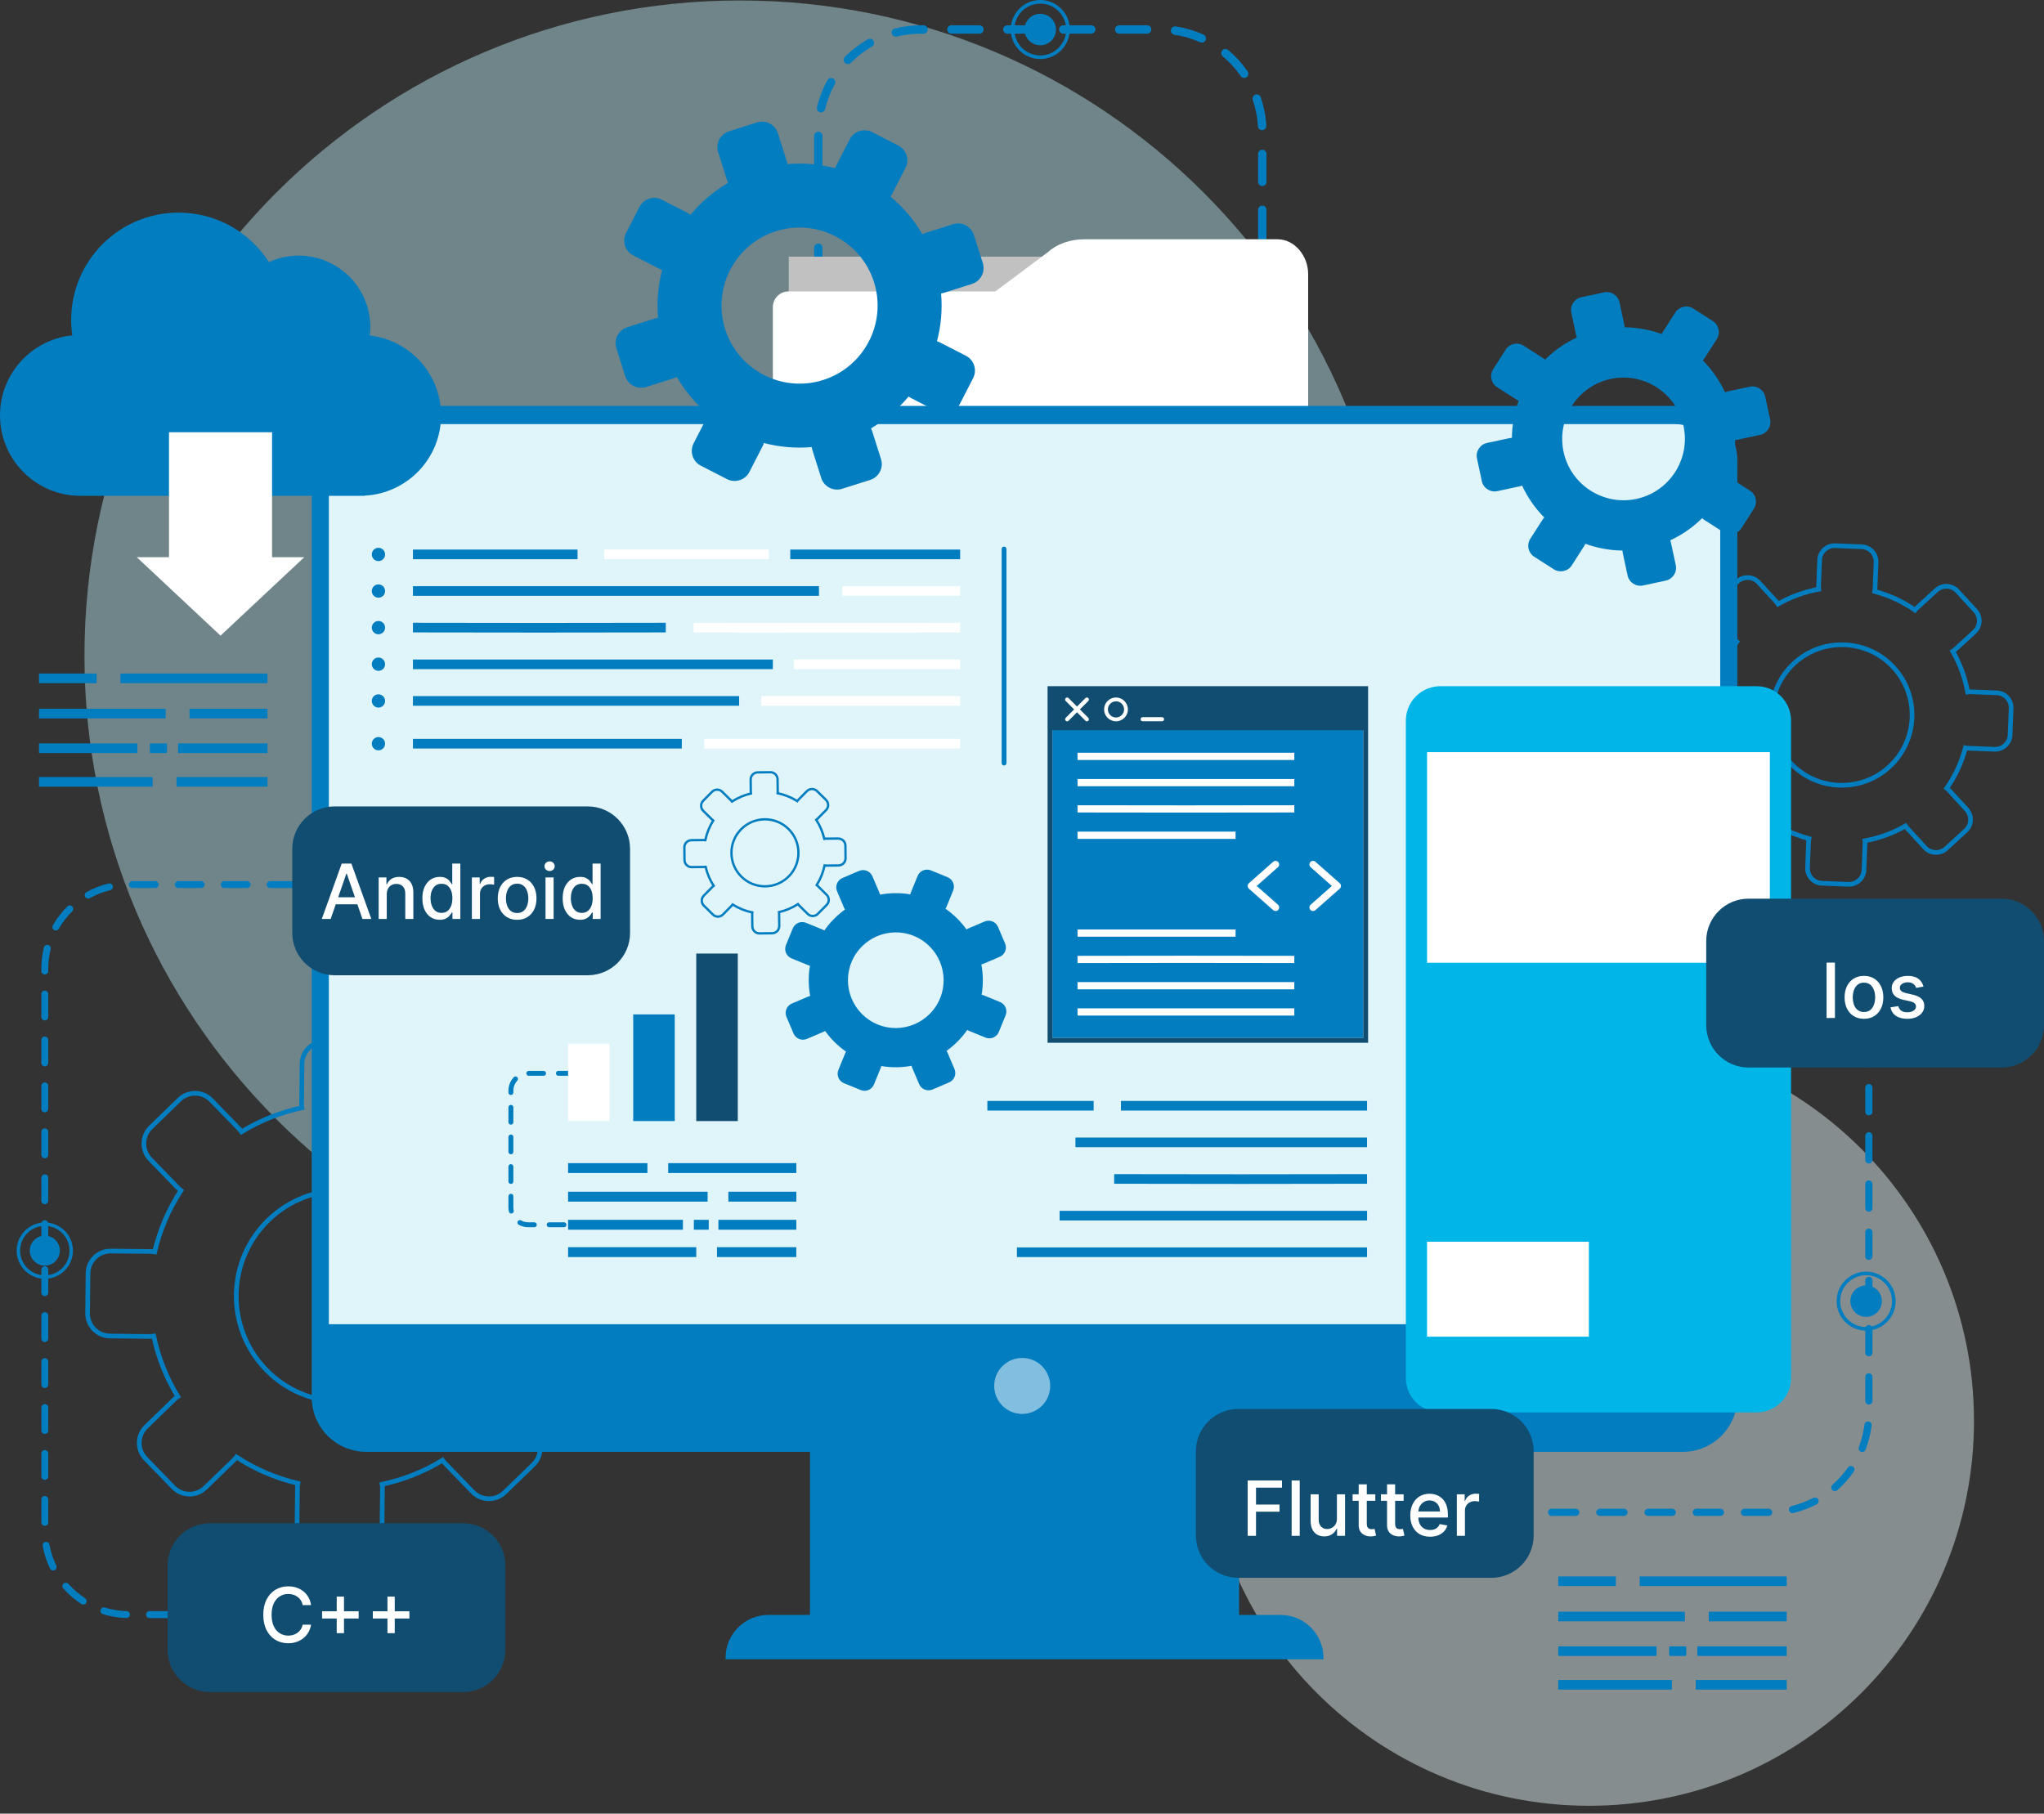 <svg width="151" height="134" viewBox="0 0 151 134" fill="none" xmlns="http://www.w3.org/2000/svg">
<rect x="0" y="0" width="151" height="134" fill="#333333" stroke="none"/>
<g opacity="0.45">
<path d="M117.394 133.42C133.098 133.42 145.828 120.689 145.828 104.985C145.828 89.281 133.098 76.551 117.394 76.551C101.69 76.551 88.959 89.281 88.959 104.985C88.959 120.689 101.69 133.42 117.394 133.42Z" fill="#EBFBFF"/>
<path d="M54.665 96.885C81.41 96.885 103.09 75.205 103.09 48.46C103.09 21.716 81.41 0.035 54.665 0.035C27.921 0.035 6.24 21.716 6.24 48.46C6.24 75.205 27.921 96.885 54.665 96.885Z" fill="#BBE9F5"/>
</g>
<path d="M143.042 43.608L141.597 44.932C141.548 44.976 141.506 45.024 141.468 45.074C140.55 44.434 139.54 43.974 138.49 43.697C138.503 43.633 138.514 43.569 138.516 43.503L138.593 41.544C138.617 40.935 138.14 40.42 137.531 40.396L135.573 40.319C134.964 40.295 134.448 40.772 134.424 41.381L134.347 43.34C134.345 43.405 134.35 43.47 134.359 43.534C133.319 43.723 132.303 44.087 131.358 44.629C131.324 44.576 131.286 44.525 131.243 44.477L129.919 43.031C129.507 42.581 128.806 42.55 128.356 42.962L126.911 44.286C126.461 44.697 126.43 45.398 126.842 45.848L128.166 47.294C128.21 47.342 128.258 47.384 128.308 47.423C127.668 48.341 127.208 49.35 126.931 50.401C126.868 50.387 126.803 50.377 126.737 50.374L124.779 50.297C124.486 50.286 124.205 50.389 123.989 50.587C123.987 50.588 123.986 50.589 123.985 50.59C123.768 50.791 123.642 51.064 123.63 51.359L123.554 53.318C123.53 53.927 124.006 54.442 124.616 54.466L126.574 54.543C126.64 54.546 126.705 54.54 126.768 54.531C126.957 55.572 127.322 56.587 127.864 57.532C127.811 57.565 127.759 57.603 127.711 57.648L126.265 58.971C125.816 59.383 125.785 60.084 126.197 60.534L127.52 61.979C127.932 62.429 128.633 62.46 129.083 62.048L130.529 60.724C130.577 60.68 130.619 60.632 130.657 60.582C131.576 61.223 132.585 61.682 133.636 61.96C133.623 62.023 133.612 62.087 133.609 62.153L133.532 64.112C133.521 64.407 133.625 64.689 133.825 64.906C134.026 65.123 134.299 65.249 134.594 65.26L136.552 65.337C136.855 65.349 137.134 65.237 137.342 65.047C137.552 64.855 137.689 64.582 137.701 64.275L137.778 62.317C137.781 62.25 137.775 62.186 137.766 62.122C138.806 61.933 139.822 61.569 140.766 61.027C140.801 61.08 140.838 61.132 140.883 61.18L142.206 62.625C142.618 63.075 143.319 63.106 143.769 62.694L145.214 61.37C145.664 60.959 145.695 60.258 145.283 59.808L143.959 58.362C143.915 58.314 143.867 58.272 143.817 58.233C144.458 57.315 144.917 56.305 145.195 55.255C145.258 55.268 145.322 55.279 145.388 55.282L147.347 55.359C147.65 55.37 147.929 55.259 148.137 55.069C148.347 54.876 148.483 54.603 148.495 54.297L148.572 52.338C148.596 51.729 148.12 51.214 147.51 51.19L145.552 51.113C145.486 51.11 145.421 51.115 145.357 51.124C145.168 50.084 144.804 49.069 144.262 48.124C144.315 48.09 144.367 48.052 144.415 48.008L145.86 46.685C146.31 46.273 146.341 45.572 145.929 45.122L144.605 43.677C144.193 43.227 143.492 43.197 143.042 43.608ZM139.57 56.659C137.458 58.594 134.165 58.449 132.231 56.336C130.297 54.224 130.441 50.932 132.554 48.997C134.666 47.063 137.958 47.208 139.893 49.32C141.827 51.433 141.682 54.725 139.57 56.659Z" stroke="#027DC0" stroke-width="0.345" stroke-miterlimit="10"/>
<path d="M28.78 119.55H28.018C27.877 119.55 27.763 119.435 27.763 119.295C27.763 119.154 27.877 119.04 28.018 119.04H28.78C28.92 119.04 29.034 119.154 29.034 119.295C29.034 119.435 28.92 119.55 28.78 119.55ZM26.321 119.55H24.623C24.483 119.55 24.369 119.435 24.369 119.295C24.369 119.154 24.483 119.04 24.623 119.04H26.321C26.461 119.04 26.576 119.154 26.576 119.295C26.576 119.435 26.461 119.55 26.321 119.55ZM22.926 119.55H21.228C21.088 119.55 20.974 119.435 20.974 119.295C20.974 119.154 21.088 119.04 21.228 119.04H22.926C23.067 119.04 23.181 119.154 23.181 119.295C23.181 119.435 23.067 119.55 22.926 119.55ZM19.531 119.55H17.834C17.693 119.55 17.579 119.435 17.579 119.295C17.579 119.154 17.693 119.04 17.834 119.04H19.531C19.672 119.04 19.786 119.154 19.786 119.295C19.786 119.435 19.672 119.55 19.531 119.55ZM16.136 119.55H14.438C14.298 119.55 14.184 119.435 14.184 119.295C14.184 119.154 14.298 119.04 14.438 119.04H16.136C16.277 119.04 16.391 119.154 16.391 119.295C16.391 119.435 16.277 119.55 16.136 119.55ZM12.741 119.55H11.044C10.903 119.55 10.789 119.435 10.789 119.295C10.789 119.154 10.903 119.04 11.044 119.04H12.741C12.882 119.04 12.996 119.154 12.996 119.295C12.996 119.435 12.882 119.55 12.741 119.55ZM9.346 119.547C9.344 119.547 9.342 119.547 9.339 119.547C8.747 119.53 8.163 119.434 7.602 119.259C7.467 119.218 7.393 119.075 7.434 118.94C7.476 118.806 7.617 118.731 7.753 118.773C8.27 118.934 8.808 119.023 9.353 119.038C9.494 119.042 9.605 119.159 9.601 119.3C9.597 119.437 9.484 119.547 9.346 119.547ZM6.146 118.552C6.098 118.552 6.05 118.539 6.007 118.511C5.514 118.191 5.065 117.804 4.674 117.361C4.581 117.256 4.591 117.095 4.696 117.002C4.801 116.909 4.962 116.918 5.055 117.024C5.416 117.432 5.829 117.788 6.285 118.083C6.402 118.16 6.436 118.318 6.359 118.436C6.311 118.511 6.229 118.552 6.146 118.552ZM3.927 116.039C3.832 116.039 3.741 115.986 3.697 115.895C3.441 115.363 3.258 114.799 3.155 114.219C3.13 114.081 3.222 113.949 3.361 113.924C3.498 113.901 3.631 113.991 3.656 114.13C3.751 114.664 3.919 115.183 4.156 115.673C4.217 115.8 4.164 115.952 4.037 116.013C4.002 116.031 3.964 116.039 3.927 116.039ZM3.309 112.738C3.169 112.738 3.055 112.624 3.055 112.483V110.786C3.055 110.645 3.169 110.531 3.309 110.531C3.45 110.531 3.564 110.645 3.564 110.786V112.483C3.564 112.624 3.45 112.738 3.309 112.738ZM3.309 109.343C3.169 109.343 3.055 109.229 3.055 109.088V107.391C3.055 107.25 3.169 107.136 3.309 107.136C3.45 107.136 3.564 107.25 3.564 107.391V109.088C3.564 109.229 3.45 109.343 3.309 109.343ZM3.309 105.948C3.169 105.948 3.055 105.834 3.055 105.693V103.996C3.055 103.855 3.169 103.741 3.309 103.741C3.45 103.741 3.564 103.855 3.564 103.996V105.693C3.564 105.834 3.45 105.948 3.309 105.948ZM3.309 102.553C3.169 102.553 3.055 102.439 3.055 102.298V100.601C3.055 100.46 3.169 100.346 3.309 100.346C3.45 100.346 3.564 100.46 3.564 100.601V102.298C3.564 102.439 3.45 102.553 3.309 102.553ZM3.309 99.158C3.169 99.158 3.055 99.044 3.055 98.903V97.206C3.055 97.065 3.169 96.951 3.309 96.951C3.45 96.951 3.564 97.065 3.564 97.206V98.903C3.564 99.044 3.45 99.158 3.309 99.158ZM3.309 95.763C3.169 95.763 3.055 95.649 3.055 95.509V93.811C3.055 93.671 3.169 93.556 3.309 93.556C3.45 93.556 3.564 93.671 3.564 93.811V95.509C3.564 95.65 3.45 95.763 3.309 95.763ZM3.309 92.368C3.169 92.368 3.055 92.254 3.055 92.114V90.416C3.055 90.276 3.169 90.162 3.309 90.162C3.45 90.162 3.564 90.276 3.564 90.416V92.114C3.564 92.255 3.45 92.368 3.309 92.368ZM3.309 88.974C3.169 88.974 3.055 88.86 3.055 88.719V87.022C3.055 86.881 3.169 86.767 3.309 86.767C3.45 86.767 3.564 86.881 3.564 87.022V88.719C3.564 88.86 3.45 88.974 3.309 88.974ZM3.309 85.579C3.169 85.579 3.055 85.465 3.055 85.324V83.627C3.055 83.486 3.169 83.372 3.309 83.372C3.45 83.372 3.564 83.486 3.564 83.627V85.324C3.564 85.465 3.45 85.579 3.309 85.579ZM3.309 82.184C3.169 82.184 3.055 82.07 3.055 81.929V80.232C3.055 80.091 3.169 79.977 3.309 79.977C3.45 79.977 3.564 80.091 3.564 80.232V81.929C3.564 82.07 3.45 82.184 3.309 82.184ZM3.309 78.789C3.169 78.789 3.055 78.675 3.055 78.534V76.837C3.055 76.696 3.169 76.582 3.309 76.582C3.45 76.582 3.564 76.696 3.564 76.837V78.534C3.564 78.675 3.45 78.789 3.309 78.789ZM3.309 75.394C3.169 75.394 3.055 75.28 3.055 75.139V73.442C3.055 73.301 3.169 73.187 3.309 73.187C3.45 73.187 3.564 73.301 3.564 73.442V75.139C3.564 75.28 3.45 75.394 3.309 75.394ZM3.309 71.999C3.169 71.999 3.055 71.885 3.055 71.745V71.573C3.055 71.041 3.119 70.512 3.247 70.001C3.281 69.865 3.422 69.782 3.556 69.816C3.692 69.85 3.775 69.988 3.741 70.124C3.624 70.595 3.564 71.082 3.564 71.573V71.744C3.564 71.885 3.45 71.999 3.309 71.999ZM4.125 68.748C4.082 68.748 4.039 68.737 3.999 68.715C3.877 68.645 3.834 68.489 3.904 68.367C4.196 67.856 4.557 67.386 4.977 66.971C5.078 66.872 5.238 66.873 5.337 66.973C5.436 67.073 5.436 67.234 5.335 67.333C4.948 67.716 4.615 68.149 4.346 68.619C4.299 68.702 4.213 68.748 4.125 68.748ZM6.51 66.391C6.42 66.391 6.333 66.344 6.287 66.261C6.219 66.138 6.263 65.983 6.386 65.914C6.902 65.627 7.455 65.413 8.029 65.277C8.167 65.246 8.302 65.329 8.335 65.466C8.367 65.603 8.283 65.74 8.146 65.773C7.618 65.898 7.109 66.095 6.633 66.359C6.594 66.381 6.552 66.391 6.51 66.391ZM48.812 65.613H47.115C46.974 65.613 46.86 65.499 46.86 65.358C46.86 65.218 46.974 65.103 47.115 65.103H48.812C48.953 65.103 49.067 65.218 49.067 65.358C49.067 65.499 48.953 65.613 48.812 65.613ZM45.418 65.613H43.72C43.58 65.613 43.466 65.499 43.466 65.358C43.466 65.218 43.58 65.103 43.72 65.103H45.418C45.559 65.103 45.673 65.218 45.673 65.358C45.672 65.499 45.558 65.613 45.418 65.613ZM42.023 65.613H40.325C40.185 65.613 40.071 65.499 40.071 65.358C40.071 65.218 40.185 65.103 40.325 65.103H42.023C42.163 65.103 42.278 65.218 42.278 65.358C42.277 65.499 42.163 65.613 42.023 65.613ZM38.628 65.613H36.931C36.79 65.613 36.676 65.499 36.676 65.358C36.676 65.218 36.79 65.103 36.931 65.103H38.628C38.769 65.103 38.883 65.218 38.883 65.358C38.883 65.499 38.769 65.613 38.628 65.613ZM35.233 65.613H33.536C33.395 65.613 33.281 65.499 33.281 65.358C33.281 65.218 33.395 65.103 33.536 65.103H35.233C35.374 65.103 35.488 65.218 35.488 65.358C35.488 65.499 35.374 65.613 35.233 65.613ZM31.838 65.613H30.141C30 65.613 29.886 65.499 29.886 65.358C29.886 65.218 30 65.103 30.141 65.103H31.838C31.979 65.103 32.093 65.218 32.093 65.358C32.093 65.499 31.979 65.613 31.838 65.613ZM28.443 65.613H26.746C26.605 65.613 26.491 65.499 26.491 65.358C26.491 65.218 26.605 65.103 26.746 65.103H28.443C28.584 65.103 28.698 65.218 28.698 65.358C28.698 65.499 28.584 65.613 28.443 65.613ZM25.048 65.613H23.351C23.21 65.613 23.096 65.499 23.096 65.358C23.096 65.218 23.21 65.103 23.351 65.103H25.048C25.189 65.103 25.303 65.218 25.303 65.358C25.303 65.499 25.189 65.613 25.048 65.613ZM21.653 65.613H19.956C19.815 65.613 19.701 65.499 19.701 65.358C19.701 65.218 19.815 65.103 19.956 65.103H21.653C21.794 65.103 21.908 65.218 21.908 65.358C21.908 65.499 21.794 65.613 21.653 65.613ZM18.258 65.613H16.561C16.42 65.613 16.306 65.499 16.306 65.358C16.306 65.218 16.42 65.103 16.561 65.103H18.258C18.399 65.103 18.513 65.218 18.513 65.358C18.513 65.499 18.399 65.613 18.258 65.613ZM14.864 65.613H13.166C13.025 65.613 12.911 65.499 12.911 65.358C12.911 65.218 13.025 65.103 13.166 65.103H14.864C15.004 65.103 15.118 65.218 15.118 65.358C15.118 65.499 15.004 65.613 14.864 65.613ZM11.469 65.613H9.771C9.63 65.613 9.516 65.499 9.516 65.358C9.516 65.218 9.63 65.103 9.771 65.103H11.469C11.609 65.103 11.723 65.218 11.723 65.358C11.723 65.499 11.609 65.613 11.469 65.613Z" fill="#027DC0"/>
<path d="M3.311 93.512C3.923 93.512 4.42 93.015 4.42 92.402C4.42 91.79 3.923 91.293 3.311 91.293C2.698 91.293 2.201 91.79 2.201 92.402C2.201 93.015 2.698 93.512 3.311 93.512Z" fill="#027DC0"/>
<path d="M3.31 94.483C2.163 94.483 1.23 93.55 1.23 92.404C1.23 91.257 2.163 90.324 3.31 90.324C4.456 90.324 5.389 91.257 5.389 92.404C5.389 93.55 4.456 94.483 3.31 94.483ZM3.31 90.579C2.304 90.579 1.485 91.397 1.485 92.403C1.485 93.409 2.304 94.228 3.31 94.228C4.316 94.228 5.134 93.409 5.134 92.403C5.134 91.397 4.316 90.579 3.31 90.579Z" fill="#027DC0"/>
<path d="M60.452 57.852C60.282 57.852 60.143 57.713 60.143 57.542V55.477C60.143 55.306 60.282 55.167 60.452 55.167C60.623 55.167 60.762 55.306 60.762 55.477V57.542C60.762 57.713 60.623 57.852 60.452 57.852ZM60.452 53.721C60.282 53.721 60.143 53.582 60.143 53.411V51.346C60.143 51.175 60.282 51.036 60.452 51.036C60.623 51.036 60.762 51.175 60.762 51.346V53.411C60.762 53.582 60.623 53.721 60.452 53.721ZM60.452 49.59C60.282 49.59 60.143 49.452 60.143 49.281V47.215C60.143 47.044 60.282 46.906 60.452 46.906C60.623 46.906 60.762 47.044 60.762 47.215V49.281C60.762 49.452 60.623 49.59 60.452 49.59ZM60.452 45.46C60.282 45.46 60.143 45.321 60.143 45.15V43.085C60.143 42.914 60.282 42.775 60.452 42.775C60.623 42.775 60.762 42.914 60.762 43.085V45.15C60.762 45.321 60.623 45.46 60.452 45.46ZM60.452 41.33C60.282 41.33 60.143 41.191 60.143 41.02V38.955C60.143 38.783 60.282 38.645 60.452 38.645C60.623 38.645 60.762 38.783 60.762 38.955V41.02C60.762 41.191 60.623 41.33 60.452 41.33ZM60.452 37.199C60.282 37.199 60.143 37.06 60.143 36.889V34.824C60.143 34.653 60.282 34.514 60.452 34.514C60.623 34.514 60.762 34.653 60.762 34.824V36.889C60.762 37.06 60.623 37.199 60.452 37.199ZM93.251 33.478C93.08 33.478 92.941 33.34 92.941 33.169V32.022C92.941 31.851 93.08 31.712 93.251 31.712C93.422 31.712 93.561 31.851 93.561 32.022V33.169C93.561 33.34 93.422 33.478 93.251 33.478ZM60.452 33.069C60.282 33.069 60.143 32.93 60.143 32.759V30.694C60.143 30.523 60.282 30.384 60.452 30.384C60.623 30.384 60.762 30.523 60.762 30.694V32.759C60.762 32.93 60.623 33.069 60.452 33.069ZM93.251 30.267C93.08 30.267 92.941 30.128 92.941 29.957V27.892C92.941 27.721 93.08 27.582 93.251 27.582C93.422 27.582 93.561 27.721 93.561 27.892V29.957C93.561 30.128 93.422 30.267 93.251 30.267ZM60.452 28.938C60.282 28.938 60.143 28.799 60.143 28.628V26.563C60.143 26.392 60.282 26.253 60.452 26.253C60.623 26.253 60.762 26.392 60.762 26.563V28.628C60.762 28.799 60.623 28.938 60.452 28.938ZM93.251 26.136C93.08 26.136 92.941 25.997 92.941 25.826V23.761C92.941 23.59 93.08 23.451 93.251 23.451C93.422 23.451 93.561 23.59 93.561 23.761V25.826C93.561 25.998 93.422 26.136 93.251 26.136ZM60.452 24.808C60.282 24.808 60.143 24.669 60.143 24.498V22.432C60.143 22.261 60.282 22.122 60.452 22.122C60.623 22.122 60.762 22.261 60.762 22.432V24.498C60.762 24.669 60.623 24.808 60.452 24.808ZM93.251 22.006C93.08 22.006 92.941 21.867 92.941 21.696V19.631C92.941 19.46 93.08 19.321 93.251 19.321C93.422 19.321 93.561 19.46 93.561 19.631V21.696C93.561 21.867 93.422 22.006 93.251 22.006ZM60.452 20.677C60.282 20.677 60.143 20.538 60.143 20.367V18.302C60.143 18.131 60.282 17.992 60.452 17.992C60.623 17.992 60.762 18.131 60.762 18.302V20.367C60.762 20.538 60.623 20.677 60.452 20.677ZM93.251 17.875C93.08 17.875 92.941 17.736 92.941 17.565V15.5C92.941 15.329 93.08 15.19 93.251 15.19C93.422 15.19 93.561 15.329 93.561 15.5V17.565C93.561 17.737 93.422 17.875 93.251 17.875ZM60.452 16.547C60.282 16.547 60.143 16.408 60.143 16.237V14.171C60.143 14.001 60.282 13.862 60.452 13.862C60.623 13.862 60.762 14.001 60.762 14.171V16.237C60.762 16.408 60.623 16.547 60.452 16.547ZM93.251 13.745C93.08 13.745 92.941 13.606 92.941 13.435V11.37C92.941 11.199 93.08 11.06 93.251 11.06C93.422 11.06 93.561 11.199 93.561 11.37V13.435C93.561 13.606 93.422 13.745 93.251 13.745ZM60.452 12.416C60.282 12.416 60.143 12.277 60.143 12.106V10.041C60.143 9.87 60.282 9.731 60.452 9.731C60.623 9.731 60.762 9.87 60.762 10.041V12.106C60.762 12.277 60.623 12.416 60.452 12.416ZM93.238 9.615C93.075 9.615 92.938 9.487 92.929 9.322C92.891 8.66 92.764 8.009 92.55 7.385C92.495 7.224 92.581 7.047 92.743 6.992C92.903 6.937 93.081 7.023 93.136 7.185C93.368 7.861 93.507 8.569 93.548 9.287C93.557 9.458 93.427 9.604 93.256 9.614C93.25 9.614 93.244 9.615 93.238 9.615ZM60.656 8.302C60.632 8.302 60.609 8.299 60.584 8.294C60.418 8.254 60.315 8.087 60.355 7.921C60.52 7.222 60.781 6.549 61.13 5.922C61.212 5.772 61.402 5.719 61.551 5.802C61.7 5.885 61.754 6.074 61.671 6.224C61.35 6.801 61.11 7.42 60.957 8.064C60.924 8.206 60.796 8.302 60.656 8.302ZM91.917 5.758C91.818 5.758 91.722 5.712 91.661 5.625C91.285 5.08 90.837 4.59 90.329 4.167C90.198 4.057 90.18 3.862 90.289 3.731C90.399 3.599 90.594 3.582 90.725 3.691C91.276 4.15 91.762 4.682 92.171 5.272C92.268 5.413 92.233 5.606 92.092 5.704C92.039 5.741 91.977 5.758 91.917 5.758ZM62.635 4.736C62.557 4.736 62.478 4.706 62.417 4.646C62.296 4.526 62.295 4.33 62.415 4.208C62.92 3.697 63.492 3.257 64.113 2.902C64.261 2.817 64.451 2.869 64.536 3.018C64.621 3.166 64.569 3.355 64.421 3.44C63.848 3.768 63.321 4.173 62.855 4.644C62.795 4.705 62.715 4.736 62.635 4.736ZM88.782 3.147C88.74 3.147 88.697 3.139 88.656 3.121C88.052 2.85 87.415 2.664 86.761 2.567C86.591 2.542 86.474 2.384 86.5 2.215C86.525 2.046 86.681 1.925 86.852 1.954C87.562 2.059 88.254 2.261 88.909 2.555C89.066 2.625 89.135 2.808 89.066 2.964C89.014 3.079 88.9 3.147 88.782 3.147ZM66.176 2.714C66.037 2.714 65.911 2.619 65.876 2.479C65.834 2.313 65.935 2.145 66.101 2.103C66.722 1.948 67.366 1.869 68.013 1.869H68.222C68.393 1.869 68.532 2.008 68.532 2.179C68.532 2.35 68.393 2.489 68.222 2.489H68.013C67.417 2.489 66.824 2.561 66.251 2.704C66.226 2.71 66.201 2.714 66.176 2.714ZM84.745 2.489H82.679C82.508 2.489 82.37 2.35 82.37 2.179C82.37 2.008 82.508 1.869 82.679 1.869H84.745C84.915 1.869 85.054 2.008 85.054 2.179C85.054 2.35 84.915 2.489 84.745 2.489ZM80.614 2.489H78.549C78.378 2.489 78.239 2.35 78.239 2.179C78.239 2.008 78.378 1.869 78.549 1.869H80.614C80.785 1.869 80.924 2.008 80.924 2.179C80.924 2.35 80.785 2.489 80.614 2.489ZM76.483 2.489H74.418C74.247 2.489 74.108 2.35 74.108 2.179C74.108 2.008 74.247 1.869 74.418 1.869H76.483C76.654 1.869 76.793 2.008 76.793 2.179C76.793 2.35 76.655 2.489 76.483 2.489ZM72.353 2.489H70.288C70.117 2.489 69.978 2.35 69.978 2.179C69.978 2.008 70.117 1.869 70.288 1.869H72.353C72.524 1.869 72.663 2.008 72.663 2.179C72.663 2.35 72.524 2.489 72.353 2.489Z" fill="#027DC0"/>
<path d="M76.847 3.345C77.49 3.345 78.011 2.824 78.011 2.182C78.011 1.539 77.49 1.018 76.847 1.018C76.205 1.018 75.684 1.539 75.684 2.182C75.684 2.824 76.205 3.345 76.847 3.345Z" fill="#027DC0"/>
<path d="M76.849 4.363C75.647 4.363 74.668 3.384 74.668 2.181C74.668 0.978 75.647 0 76.849 0C78.052 0 79.031 0.978 79.031 2.181C79.031 3.384 78.052 4.363 76.849 4.363ZM76.849 0.267C75.794 0.267 74.935 1.126 74.935 2.181C74.935 3.237 75.794 4.096 76.849 4.096C77.905 4.096 78.764 3.237 78.764 2.181C78.764 1.126 77.905 0.267 76.849 0.267Z" fill="#027DC0"/>
<path d="M78.244 18.963H58.27V22.378H78.244V18.963Z" fill="#C1C1C1"/>
<path d="M94.381 17.678H80.103C79.064 17.678 78.078 18.026 77.41 18.631L73.531 21.533H58.25C57.612 21.533 57.094 22.051 57.094 22.69V43.839C57.094 44.478 57.612 44.996 58.25 44.996H95.483C96.121 44.996 96.639 44.478 96.639 43.839V23.406V22.69V20.248C96.639 18.89 95.628 17.678 94.381 17.678Z" fill="white"/>
<path d="M35.371 81.588L33.254 83.641C33.183 83.71 33.121 83.784 33.066 83.861C31.657 82.937 30.119 82.288 28.527 81.916C28.545 81.82 28.558 81.723 28.558 81.624L28.59 78.675C28.6 77.757 27.862 77.002 26.944 76.993L23.994 76.961C23.077 76.951 22.322 77.69 22.312 78.608L22.281 81.557C22.28 81.656 22.291 81.753 22.306 81.849C20.749 82.178 19.237 82.77 17.84 83.625C17.787 83.546 17.727 83.471 17.659 83.4L15.606 81.283C14.967 80.624 13.912 80.607 13.253 81.246L11.135 83.299C10.476 83.938 10.46 84.994 11.099 85.653L13.151 87.77C13.22 87.841 13.294 87.902 13.37 87.958C12.447 89.367 11.798 90.905 11.426 92.497C11.331 92.479 11.233 92.466 11.134 92.465L8.184 92.434C7.743 92.429 7.325 92.595 7.008 92.903C7.006 92.904 7.004 92.906 7.003 92.909C6.685 93.219 6.507 93.636 6.503 94.08L6.471 97.029C6.461 97.947 7.199 98.702 8.117 98.711L11.066 98.743C11.166 98.744 11.263 98.733 11.358 98.717C11.687 100.274 12.279 101.786 13.135 103.183C13.056 103.237 12.98 103.296 12.91 103.364L10.793 105.417C10.133 106.056 10.117 107.112 10.756 107.77L12.809 109.888C13.448 110.547 14.504 110.563 15.162 109.925L17.28 107.872C17.35 107.803 17.412 107.729 17.468 107.653C18.877 108.577 20.416 109.225 22.008 109.597C21.99 109.692 21.976 109.789 21.975 109.889L21.943 112.838C21.939 113.283 22.107 113.703 22.418 114.021C22.729 114.338 23.146 114.516 23.59 114.521L26.539 114.552C26.995 114.557 27.411 114.377 27.715 114.083C28.023 113.784 28.216 113.368 28.221 112.906L28.253 109.957C28.254 109.857 28.242 109.76 28.227 109.665C29.784 109.336 31.296 108.744 32.693 107.889C32.747 107.967 32.806 108.043 32.874 108.113L34.927 110.231C35.566 110.89 36.622 110.906 37.281 110.267L39.398 108.215C40.057 107.576 40.074 106.52 39.435 105.861L37.382 103.743C37.314 103.673 37.24 103.611 37.163 103.556C38.087 102.147 38.735 100.608 39.107 99.016C39.202 99.034 39.299 99.047 39.399 99.048L42.348 99.08C42.804 99.085 43.22 98.905 43.524 98.61C43.832 98.312 44.026 97.895 44.031 97.434L44.063 94.485C44.072 93.567 43.334 92.812 42.416 92.802L39.467 92.771C39.368 92.77 39.271 92.78 39.175 92.796C38.846 91.239 38.254 89.727 37.399 88.33C37.477 88.277 37.553 88.217 37.623 88.149L39.741 86.096C40.4 85.457 40.416 84.402 39.778 83.743L37.725 81.625C37.085 80.966 36.03 80.95 35.371 81.588ZM30.708 101.369C27.613 104.369 22.655 104.292 19.654 101.198C16.654 98.103 16.731 93.145 19.826 90.144C22.921 87.144 27.879 87.221 30.879 90.316C33.879 93.41 33.802 98.368 30.708 101.369Z" stroke="#027DC0" stroke-width="0.345" stroke-miterlimit="10"/>
<path d="M91.537 105.764H59.838V120.959H91.537V105.764Z" fill="#027DC0"/>
<path d="M128.345 34.021V103.244C128.345 105.467 126.543 107.269 124.316 107.269H27.058C24.835 107.269 23.029 105.467 23.029 103.244V34.021C23.029 31.797 24.835 29.992 27.058 29.992H124.316C126.543 29.992 128.345 31.797 128.345 34.021Z" fill="#027DC0"/>
<path opacity="0.5" d="M77.583 102.4C77.583 103.542 76.657 104.468 75.515 104.468C74.373 104.468 73.447 103.542 73.447 102.4C73.447 101.258 74.373 100.332 75.515 100.332C76.657 100.332 77.583 101.258 77.583 102.4Z" fill="white"/>
<path d="M127.081 97.838V34.796C127.081 32.885 125.585 31.336 123.74 31.336H27.636C25.791 31.336 24.295 32.885 24.295 34.796V97.838H127.081Z" fill="#E0F5FA"/>
<path d="M97.773 122.595H53.6V122.489C53.6 120.739 55.019 119.32 56.768 119.32H94.603C96.354 119.32 97.772 120.739 97.772 122.489V122.595H97.773Z" fill="#027DC0"/>
<path d="M32.584 30.69C32.584 27.639 30.283 25.128 27.323 24.789C27.346 24.59 27.36 24.388 27.36 24.182C27.36 21.257 24.989 18.885 22.064 18.885C21.28 18.885 20.538 19.06 19.869 19.366C18.459 17.167 15.995 15.709 13.189 15.709C8.808 15.709 5.256 19.261 5.256 23.642C5.256 24.028 5.285 24.407 5.338 24.778C2.34 25.081 0 27.613 0 30.691C0 33.973 2.661 36.635 5.944 36.635H26.935V36.62C30.079 36.465 32.584 33.873 32.584 30.69Z" fill="#027DC0"/>
<path d="M20.099 41.169V31.934H12.485V41.169H10.105L16.292 46.965L22.479 41.169H20.099Z" fill="white"/>
<path d="M34.204 125.019H15.511C13.782 125.019 12.381 123.618 12.381 121.89V115.673C12.381 113.944 13.782 112.543 15.511 112.543H34.204C35.933 112.543 37.334 113.944 37.334 115.673V121.89C37.334 123.618 35.933 125.019 34.204 125.019Z" fill="#114D71"/>
<path d="M43.415 72.058H24.722C22.993 72.058 21.592 70.657 21.592 68.929V62.712C21.592 60.983 22.993 59.582 24.722 59.582H43.415C45.144 59.582 46.545 60.983 46.545 62.712V68.929C46.545 70.657 45.144 72.058 43.415 72.058Z" fill="#114D71"/>
<path d="M109.282 112.007H108.392C108.245 112.007 108.125 111.887 108.125 111.74C108.125 111.592 108.245 111.473 108.392 111.473H109.282C109.43 111.473 109.549 111.592 109.549 111.74C109.549 111.887 109.43 112.007 109.282 112.007Z" fill="#027DC0"/>
<path d="M130.656 112.006H128.875C128.728 112.006 128.608 111.887 128.608 111.739C128.608 111.592 128.728 111.472 128.875 111.472H130.656C130.804 111.472 130.923 111.592 130.923 111.739C130.923 111.887 130.804 112.006 130.656 112.006ZM127.094 112.006H125.313C125.166 112.006 125.046 111.887 125.046 111.739C125.046 111.592 125.166 111.472 125.313 111.472H127.094C127.241 111.472 127.361 111.592 127.361 111.739C127.361 111.887 127.241 112.006 127.094 112.006ZM123.532 112.006H121.751C121.603 112.006 121.483 111.887 121.483 111.739C121.483 111.592 121.603 111.472 121.751 111.472H123.532C123.679 111.472 123.799 111.592 123.799 111.739C123.799 111.887 123.679 112.006 123.532 112.006ZM119.969 112.006H118.188C118.041 112.006 117.921 111.887 117.921 111.739C117.921 111.592 118.041 111.472 118.188 111.472H119.969C120.117 111.472 120.236 111.592 120.236 111.739C120.237 111.887 120.117 112.006 119.969 112.006ZM116.407 112.006H114.626C114.479 112.006 114.359 111.887 114.359 111.739C114.359 111.592 114.479 111.472 114.626 111.472H116.407C116.555 111.472 116.674 111.592 116.674 111.739C116.674 111.887 116.555 112.006 116.407 112.006ZM112.845 112.006H111.064C110.916 112.006 110.797 111.887 110.797 111.739C110.797 111.592 110.916 111.472 111.064 111.472H112.845C112.993 111.472 113.112 111.592 113.112 111.739C113.112 111.887 112.993 112.006 112.845 112.006ZM132.42 111.799C132.3 111.799 132.19 111.717 132.161 111.595C132.126 111.451 132.214 111.307 132.357 111.272C132.914 111.137 133.453 110.935 133.96 110.67C134.091 110.602 134.252 110.653 134.32 110.784C134.388 110.914 134.338 111.076 134.207 111.144C133.661 111.429 133.081 111.646 132.483 111.791C132.462 111.797 132.441 111.799 132.42 111.799ZM135.549 110.17C135.475 110.17 135.401 110.14 135.348 110.08C135.251 109.969 135.262 109.8 135.373 109.703C135.803 109.324 136.187 108.895 136.515 108.426C136.599 108.305 136.765 108.276 136.887 108.36C137.008 108.445 137.037 108.612 136.953 108.732C136.601 109.236 136.188 109.697 135.726 110.104C135.675 110.148 135.612 110.17 135.549 110.17ZM137.568 107.279C137.536 107.279 137.503 107.273 137.472 107.261C137.335 107.208 137.266 107.053 137.319 106.916C137.525 106.382 137.666 105.824 137.737 105.256C137.756 105.11 137.885 105.006 138.036 105.025C138.182 105.043 138.286 105.177 138.268 105.323C138.191 105.934 138.039 106.534 137.817 107.109C137.777 107.214 137.675 107.279 137.568 107.279ZM138.061 103.779C137.914 103.779 137.794 103.659 137.794 103.512V101.731C137.794 101.583 137.914 101.463 138.061 101.463C138.209 101.463 138.328 101.583 138.328 101.731V103.512C138.329 103.659 138.209 103.779 138.061 103.779ZM138.061 100.216C137.914 100.216 137.794 100.097 137.794 99.949V98.168C137.794 98.021 137.914 97.901 138.061 97.901C138.209 97.901 138.328 98.021 138.328 98.168V99.949C138.329 100.097 138.209 100.216 138.061 100.216ZM138.061 96.654C137.914 96.654 137.794 96.535 137.794 96.387V94.606C137.794 94.459 137.914 94.339 138.061 94.339C138.209 94.339 138.328 94.459 138.328 94.606V96.387C138.329 96.535 138.209 96.654 138.061 96.654ZM138.061 93.092C137.914 93.092 137.794 92.973 137.794 92.825V91.044C137.794 90.896 137.914 90.777 138.061 90.777C138.209 90.777 138.328 90.896 138.328 91.044V92.825C138.329 92.972 138.209 93.092 138.061 93.092ZM138.061 89.53C137.914 89.53 137.794 89.41 137.794 89.263V87.482C137.794 87.334 137.914 87.215 138.061 87.215C138.209 87.215 138.328 87.334 138.328 87.482V89.263C138.329 89.41 138.209 89.53 138.061 89.53ZM138.061 85.968C137.914 85.968 137.794 85.848 137.794 85.701V83.92C137.794 83.772 137.914 83.653 138.061 83.653C138.209 83.653 138.328 83.772 138.328 83.92V85.701C138.329 85.848 138.209 85.968 138.061 85.968ZM138.061 82.405C137.914 82.405 137.794 82.286 137.794 82.138V80.357C137.794 80.209 137.914 80.09 138.061 80.09C138.209 80.09 138.328 80.209 138.328 80.357V82.138C138.329 82.286 138.209 82.405 138.061 82.405Z" fill="#027DC0"/>
<path d="M138.061 78.835C137.913 78.835 137.794 78.715 137.794 78.567V77.944H137.57C137.422 77.944 137.303 77.825 137.303 77.677C137.303 77.53 137.422 77.41 137.57 77.41H138.061C138.209 77.41 138.328 77.53 138.328 77.677V78.567C138.328 78.715 138.209 78.835 138.061 78.835Z" fill="#027DC0"/>
<path d="M129.771 50.701H106.401C104.996 50.701 103.857 51.84 103.857 53.245V101.811C103.857 103.216 104.996 104.354 106.401 104.354H129.771C131.176 104.354 132.314 103.216 132.314 101.811V53.245C132.314 51.84 131.176 50.701 129.771 50.701Z" fill="#00B6E8"/>
<path d="M123.312 53.501H110.457C110.234 53.501 110.053 53.32 110.053 53.097V53.045C110.053 52.822 110.234 52.641 110.457 52.641H123.312C123.535 52.641 123.716 52.822 123.716 53.045V53.097C123.716 53.32 123.535 53.501 123.312 53.501Z" fill="#00B6E8"/>
<path d="M126.12 53.069C126.12 53.306 125.927 53.499 125.69 53.499C125.452 53.499 125.26 53.306 125.26 53.069C125.26 52.831 125.452 52.639 125.69 52.639C125.927 52.639 126.12 52.831 126.12 53.069Z" fill="#00B6E8"/>
<path d="M130.748 55.572H105.424V71.133H130.748V55.572Z" fill="white"/>
<path d="M122.891 62.075L121.034 64.296L116.23 58.549L108.197 68.158H117.806H124.262H127.976L122.891 62.075Z" fill="white"/>
<path d="M117.378 91.746H105.422V98.759H117.378V91.746Z" fill="white"/>
<path d="M113.67 94.472L112.793 95.52L110.525 92.807L106.732 97.343H111.269H114.317H116.07L113.67 94.472Z" fill="white"/>
<path d="M117.374 75.139H105.418V75.81H117.374V75.139Z" fill="#00B6E8"/>
<path d="M117.374 73.734H105.418V74.406H117.374V73.734Z" fill="#00B6E8"/>
<path d="M112.978 76.516H105.418V77.187H112.978V76.516Z" fill="#00B6E8"/>
<path d="M117.374 76.516H113.516V77.187H117.374V76.516Z" fill="#00B6E8"/>
<path d="M115.996 77.889H105.418V78.56H115.996V77.889Z" fill="#00B6E8"/>
<path d="M109.092 79.299H105.418V79.971H109.092V79.299Z" fill="#00B6E8"/>
<path d="M112.374 79.299H109.729V79.971H112.374V79.299Z" fill="#00B6E8"/>
<path d="M130.751 84.543H118.795V85.215H130.751V84.543Z" fill="#00B6E8"/>
<path d="M130.749 83.137H118.793V83.808H130.749V83.137Z" fill="#00B6E8"/>
<path d="M126.355 85.92H118.795V86.592H126.355V85.92Z" fill="#00B6E8"/>
<path d="M130.751 85.92H126.893V86.592H130.751V85.92Z" fill="#00B6E8"/>
<path d="M129.373 87.291H118.795V87.963H129.373V87.291Z" fill="#00B6E8"/>
<path d="M122.469 88.705H118.795V89.377H122.469V88.705Z" fill="#00B6E8"/>
<path d="M125.748 88.705H123.102V89.377H125.748V88.705Z" fill="#00B6E8"/>
<path d="M130.749 75.139H118.793V75.81H130.749V75.139Z" fill="#00B6E8"/>
<path d="M130.749 73.734H118.793V74.406H130.749V73.734Z" fill="#00B6E8"/>
<path d="M126.353 76.516H118.793V77.187H126.353V76.516Z" fill="#00B6E8"/>
<path d="M130.751 76.516H126.893V77.187H130.751V76.516Z" fill="#00B6E8"/>
<path d="M130.749 77.889H118.793V78.56H130.749V77.889Z" fill="#00B6E8"/>
<path d="M122.467 79.299H118.793V79.971H122.467V79.299Z" fill="#00B6E8"/>
<path d="M130.75 79.299H123.102V79.971H130.75V79.299Z" fill="#00B6E8"/>
<path d="M117.374 84.545H105.418V85.217H117.374V84.545Z" fill="#00B6E8"/>
<path d="M117.374 83.139H105.418V83.81H117.374V83.139Z" fill="#00B6E8"/>
<path d="M117.374 85.92H105.418V86.592H117.374V85.92Z" fill="#00B6E8"/>
<path d="M117.374 87.293H105.418V87.965H117.374V87.293Z" fill="#00B6E8"/>
<path d="M117.374 88.703H105.418V89.375H117.374V88.703Z" fill="#00B6E8"/>
<path d="M130.749 93.381H118.793V94.053H130.749V93.381Z" fill="#00B6E8"/>
<path d="M130.749 91.975H118.793V92.646H130.749V91.975Z" fill="#00B6E8"/>
<path d="M130.749 94.756H123.189V95.428H130.749V94.756Z" fill="#00B6E8"/>
<path d="M122.651 94.756H118.793V95.428H122.651V94.756Z" fill="#00B6E8"/>
<path d="M127.973 96.131H118.793V96.803H127.973V96.131Z" fill="#00B6E8"/>
<path d="M130.747 96.131H128.609V96.803H130.747V96.131Z" fill="#00B6E8"/>
<path d="M130.749 97.541H121.93V98.213H130.749V97.541Z" fill="#00B6E8"/>
<path d="M121.439 97.541H118.793V98.213H121.439V97.541Z" fill="#00B6E8"/>
<path d="M110.169 116.578H91.476C89.747 116.578 88.346 115.177 88.346 113.448V107.231C88.346 105.503 89.747 104.102 91.476 104.102H110.169C111.898 104.102 113.299 105.503 113.299 107.231V113.448C113.299 115.177 111.898 116.578 110.169 116.578Z" fill="#114D71"/>
<path d="M139.023 96.135C139.023 96.777 138.502 97.299 137.859 97.299C137.216 97.299 136.695 96.777 136.695 96.135C136.695 95.492 137.216 94.971 137.859 94.971C138.502 94.971 139.023 95.492 139.023 96.135Z" fill="#027DC0"/>
<path d="M137.859 98.316C136.656 98.316 135.678 97.337 135.678 96.135C135.678 94.932 136.657 93.953 137.859 93.953C139.062 93.953 140.04 94.932 140.04 96.135C140.041 97.337 139.062 98.316 137.859 98.316ZM137.859 94.22C136.803 94.22 135.945 95.079 135.945 96.134C135.945 97.189 136.804 98.048 137.859 98.048C138.915 98.048 139.773 97.189 139.773 96.134C139.773 95.079 138.915 94.22 137.859 94.22Z" fill="#027DC0"/>
<path d="M147.87 78.875H129.177C127.448 78.875 126.047 77.474 126.047 75.745V69.528C126.047 67.8 127.448 66.398 129.177 66.398H147.87C149.599 66.398 151 67.8 151 69.528V75.745C151 77.474 149.599 78.875 147.87 78.875Z" fill="#114D71"/>
<path d="M80.793 81.342H72.941V82.054H80.793V81.342Z" fill="#027DC0"/>
<path d="M100.992 81.342H82.809V82.054H100.992V81.342Z" fill="#027DC0"/>
<path d="M91.672 87.474C88.55 87.474 85.422 87.47 82.309 87.462L82.31 86.75C88.537 86.765 94.821 86.765 100.99 86.75L100.992 87.462C97.907 87.47 94.793 87.474 91.672 87.474Z" fill="#027DC0"/>
<path d="M100.99 84.047H79.447V84.759H100.99V84.047Z" fill="#027DC0"/>
<path d="M100.993 89.463H78.277V90.175H100.993V89.463Z" fill="#027DC0"/>
<path d="M100.991 92.166H75.125V92.878H100.991V92.166Z" fill="#027DC0"/>
<path d="M42.667 40.605H30.506V41.318H42.667V40.605Z" fill="#027DC0"/>
<path d="M70.931 40.605H58.381V41.318H70.931V40.605Z" fill="#027DC0"/>
<path d="M70.93 43.309H62.225V44.021H70.93V43.309Z" fill="white"/>
<path d="M70.931 48.727H58.645V49.439H70.931V48.727Z" fill="white"/>
<path d="M70.933 51.432H56.24V52.144H70.933V51.432Z" fill="white"/>
<path d="M70.931 54.59H52.031V55.302H70.931V54.59Z" fill="white"/>
<path d="M56.8 40.605H44.639V41.318H56.8V40.605Z" fill="white"/>
<path d="M61.115 46.739C59.257 46.739 57.393 46.737 53.664 46.731L51.24 46.728L51.241 46.016L53.665 46.019C61.121 46.029 61.122 46.029 68.525 46.019L70.933 46.016V46.728L68.526 46.731C64.824 46.737 62.972 46.739 61.115 46.739Z" fill="white"/>
<path d="M39.824 46.737C36.703 46.737 33.589 46.733 30.504 46.726L30.505 46.014C36.674 46.029 42.959 46.029 49.186 46.014L49.187 46.726C46.073 46.734 42.945 46.737 39.824 46.737Z" fill="#027DC0"/>
<path d="M60.5 43.31H30.506V44.023H60.5V43.31Z" fill="#027DC0"/>
<path d="M50.368 54.592H30.506V55.304H50.368V54.592Z" fill="#027DC0"/>
<path d="M57.095 48.728H30.506V49.441H57.095V48.728Z" fill="#027DC0"/>
<path d="M54.604 51.432H30.506V52.144H54.604V51.432Z" fill="#027DC0"/>
<path d="M27.958 41.457C28.229 41.457 28.449 41.237 28.449 40.966C28.449 40.694 28.229 40.475 27.958 40.475C27.687 40.475 27.467 40.694 27.467 40.966C27.467 41.237 27.687 41.457 27.958 41.457Z" fill="#027DC0"/>
<path d="M28.449 43.669C28.449 43.94 28.229 44.16 27.958 44.16C27.687 44.16 27.467 43.94 27.467 43.669C27.467 43.398 27.687 43.178 27.958 43.178C28.229 43.177 28.449 43.397 28.449 43.669Z" fill="#027DC0"/>
<path d="M27.958 46.863C28.229 46.863 28.449 46.643 28.449 46.372C28.449 46.101 28.229 45.881 27.958 45.881C27.687 45.881 27.467 46.101 27.467 46.372C27.467 46.643 27.687 46.863 27.958 46.863Z" fill="#027DC0"/>
<path d="M28.449 49.073C28.449 49.344 28.229 49.564 27.958 49.564C27.687 49.564 27.467 49.344 27.467 49.073C27.467 48.802 27.687 48.582 27.958 48.582C28.229 48.582 28.449 48.802 28.449 49.073Z" fill="#027DC0"/>
<path d="M27.958 52.281C28.229 52.281 28.449 52.061 28.449 51.79C28.449 51.519 28.229 51.299 27.958 51.299C27.687 51.299 27.467 51.519 27.467 51.79C27.467 52.061 27.687 52.281 27.958 52.281Z" fill="#027DC0"/>
<path d="M28.449 54.948C28.449 55.219 28.229 55.439 27.958 55.439C27.687 55.439 27.467 55.219 27.467 54.948C27.467 54.677 27.687 54.457 27.958 54.457C28.229 54.457 28.449 54.677 28.449 54.948Z" fill="#027DC0"/>
<path d="M74.174 56.558C74.076 56.558 73.996 56.478 73.996 56.38V40.563C73.996 40.464 74.076 40.385 74.174 40.385C74.273 40.385 74.353 40.464 74.353 40.563V56.38C74.352 56.478 74.272 56.558 74.174 56.558Z" fill="#027DC0"/>
<path d="M43.853 90.674H42.758C42.657 90.674 42.576 90.592 42.576 90.492C42.576 90.391 42.658 90.309 42.758 90.309H43.853C43.954 90.309 44.036 90.391 44.036 90.492C44.036 90.592 43.954 90.674 43.853 90.674ZM41.664 90.674H40.569C40.468 90.674 40.387 90.592 40.387 90.492C40.387 90.391 40.468 90.309 40.569 90.309H41.664C41.765 90.309 41.846 90.391 41.846 90.492C41.846 90.592 41.765 90.674 41.664 90.674ZM39.474 90.674H39.031C38.782 90.674 38.535 90.61 38.319 90.49C38.23 90.441 38.199 90.33 38.247 90.242C38.296 90.153 38.408 90.122 38.495 90.171C38.658 90.261 38.843 90.309 39.031 90.309H39.474C39.575 90.309 39.656 90.391 39.656 90.491C39.657 90.592 39.575 90.674 39.474 90.674ZM37.772 89.661C37.688 89.661 37.613 89.603 37.594 89.518C37.572 89.415 37.56 89.309 37.56 89.204V88.386C37.56 88.285 37.642 88.204 37.743 88.204C37.843 88.204 37.925 88.286 37.925 88.386V89.204C37.925 89.282 37.934 89.362 37.951 89.44C37.972 89.539 37.91 89.636 37.812 89.657C37.798 89.66 37.785 89.661 37.772 89.661ZM37.743 87.474C37.642 87.474 37.56 87.392 37.56 87.292V86.197C37.56 86.096 37.642 86.014 37.743 86.014C37.843 86.014 37.925 86.096 37.925 86.197V87.292C37.925 87.392 37.844 87.474 37.743 87.474ZM37.743 85.284C37.642 85.284 37.56 85.203 37.56 85.102V84.007C37.56 83.906 37.642 83.825 37.743 83.825C37.843 83.825 37.925 83.906 37.925 84.007V85.102C37.925 85.203 37.844 85.284 37.743 85.284ZM37.743 83.094C37.642 83.094 37.56 83.013 37.56 82.912V81.817C37.56 81.716 37.642 81.635 37.743 81.635C37.843 81.635 37.925 81.716 37.925 81.817V82.912C37.925 83.013 37.844 83.094 37.743 83.094ZM37.743 80.905C37.642 80.905 37.56 80.823 37.56 80.722V80.589C37.56 80.218 37.699 79.863 37.951 79.591C38.02 79.517 38.135 79.512 38.209 79.581C38.283 79.649 38.288 79.765 38.219 79.839C38.03 80.043 37.925 80.31 37.925 80.59V80.723C37.925 80.823 37.844 80.905 37.743 80.905ZM44.537 79.484H43.443C43.342 79.484 43.26 79.402 43.26 79.302C43.26 79.201 43.342 79.119 43.443 79.119H44.537C44.638 79.119 44.72 79.201 44.72 79.302C44.72 79.402 44.638 79.484 44.537 79.484ZM42.348 79.484H41.253C41.152 79.484 41.071 79.402 41.071 79.302C41.071 79.201 41.152 79.119 41.253 79.119H42.348C42.449 79.119 42.53 79.201 42.53 79.302C42.53 79.402 42.449 79.484 42.348 79.484ZM40.158 79.484H39.063C38.962 79.484 38.881 79.402 38.881 79.302C38.881 79.201 38.963 79.119 39.063 79.119H40.158C40.259 79.119 40.34 79.201 40.34 79.302C40.34 79.402 40.259 79.484 40.158 79.484Z" fill="#027DC0"/>
<path d="M47.828 85.938H41.967V86.668H47.828V85.938Z" fill="#027DC0"/>
<path d="M58.83 85.938H49.361V86.668H58.83V85.938Z" fill="#027DC0"/>
<path d="M58.827 92.148H52.967V92.878H58.827V92.148Z" fill="#027DC0"/>
<path d="M51.436 92.148H41.967V92.878H51.436V92.148Z" fill="#027DC0"/>
<path d="M52.275 88.051H41.967V88.781H52.275V88.051Z" fill="#027DC0"/>
<path d="M58.83 88.051H53.809V88.781H58.83V88.051Z" fill="#027DC0"/>
<path d="M50.45 90.127H41.967V90.857H50.45V90.127Z" fill="#027DC0"/>
<path d="M58.828 90.127H53.072V90.857H58.828V90.127Z" fill="#027DC0"/>
<path d="M45.035 77.119H41.967V82.832H45.035V77.119Z" fill="white"/>
<path d="M49.847 74.949H46.779V82.831H49.847V74.949Z" fill="#027DC0"/>
<path d="M54.504 70.453H51.435V82.831H54.504V70.453Z" fill="#114D71"/>
<path d="M52.359 90.127H51.258V90.857H52.359V90.127Z" fill="#027DC0"/>
<path d="M100.714 51.062H77.746V76.688H100.714V51.062Z" fill="#027DC0"/>
<path d="M95.617 55.617H79.602V56.151H95.617V55.617Z" fill="white"/>
<path d="M87.593 60.039C84.842 60.039 82.097 60.036 79.602 60.03L79.603 59.496C84.593 59.508 90.58 59.508 95.617 59.496L95.618 60.03C93.099 60.036 90.343 60.039 87.593 60.039Z" fill="white"/>
<path d="M95.617 57.557H79.602V58.091H95.617V57.557Z" fill="white"/>
<path d="M91.277 61.445H79.602V61.98H91.277V61.445Z" fill="white"/>
<path d="M95.617 74.502H79.602V75.036H95.617V74.502Z" fill="white"/>
<path d="M95.617 71.156C90.579 71.144 84.593 71.144 79.603 71.156L79.602 70.622C84.593 70.61 90.58 70.61 95.618 70.622L95.617 71.156Z" fill="white"/>
<path d="M95.617 72.562H79.602V73.097H95.617V72.562Z" fill="white"/>
<path d="M91.277 68.674H79.602V69.208H91.277V68.674Z" fill="white"/>
<path d="M101.069 77.045H77.389V50.699H101.069V77.045ZM77.745 76.689H100.713V51.055H77.745V76.689Z" fill="#114D71"/>
<path d="M100.891 50.877H77.566V53.947H100.891V50.877Z" fill="#114D71"/>
<path d="M94.232 67.311C94.169 67.311 94.106 67.289 94.055 67.245L92.26 65.659C92.202 65.608 92.17 65.535 92.17 65.459C92.17 65.382 92.203 65.309 92.26 65.258L94.055 63.673C94.165 63.575 94.334 63.585 94.432 63.696C94.529 63.807 94.519 63.975 94.409 64.073L92.84 65.459L94.409 66.844C94.519 66.942 94.529 67.111 94.432 67.221C94.379 67.281 94.305 67.311 94.232 67.311Z" fill="white"/>
<path d="M97.001 67.311C96.928 67.311 96.854 67.281 96.801 67.221C96.704 67.11 96.714 66.942 96.825 66.844L98.393 65.458L96.825 64.073C96.714 63.975 96.704 63.806 96.801 63.696C96.899 63.585 97.067 63.575 97.178 63.672L98.973 65.258C99.031 65.309 99.063 65.382 99.063 65.458C99.063 65.535 99.03 65.608 98.973 65.659L97.178 67.244C97.127 67.289 97.064 67.311 97.001 67.311Z" fill="white"/>
<path d="M79.776 52.414L80.398 51.792C80.457 51.733 80.457 51.638 80.398 51.579C80.339 51.52 80.244 51.52 80.185 51.579L79.563 52.202L78.941 51.579C78.882 51.52 78.787 51.52 78.728 51.579C78.669 51.638 78.669 51.733 78.728 51.792L79.35 52.414L78.728 53.037C78.669 53.096 78.669 53.191 78.728 53.25C78.757 53.279 78.796 53.294 78.834 53.294C78.873 53.294 78.912 53.279 78.941 53.25L79.563 52.627L80.185 53.25C80.214 53.279 80.253 53.294 80.291 53.294C80.33 53.294 80.369 53.279 80.398 53.25C80.457 53.191 80.457 53.096 80.398 53.037L79.776 52.414Z" fill="white"/>
<path d="M82.444 53.294C81.959 53.294 81.564 52.899 81.564 52.414C81.564 51.929 81.959 51.535 82.444 51.535C82.929 51.535 83.323 51.93 83.323 52.414C83.323 52.899 82.929 53.294 82.444 53.294ZM82.444 51.816C82.115 51.816 81.846 52.084 81.846 52.414C81.846 52.743 82.115 53.012 82.444 53.012C82.773 53.012 83.042 52.743 83.042 52.414C83.042 52.084 82.773 51.816 82.444 51.816Z" fill="white"/>
<path d="M85.845 53.289H84.412C84.329 53.289 84.262 53.222 84.262 53.139C84.262 53.056 84.329 52.988 84.412 52.988H85.845C85.929 52.988 85.996 53.056 85.996 53.139C85.996 53.222 85.928 53.289 85.845 53.289Z" fill="white"/>
<path d="M70.407 16.564L68.333 17.221C68.264 17.242 68.199 17.271 68.137 17.303C67.512 16.229 66.711 15.294 65.784 14.524C65.827 14.466 65.868 14.406 65.901 14.341L66.895 12.406C67.204 11.804 66.965 11.062 66.363 10.753L64.428 9.759C63.826 9.45 63.084 9.689 62.775 10.291L61.781 12.226C61.748 12.291 61.723 12.359 61.702 12.427C60.566 12.13 59.373 12.022 58.169 12.126C58.16 12.057 58.146 11.987 58.124 11.918L57.468 9.844C57.264 9.198 56.572 8.839 55.927 9.044L53.853 9.7C53.207 9.904 52.848 10.595 53.052 11.241L53.709 13.315C53.73 13.384 53.759 13.449 53.791 13.511C52.717 14.136 51.782 14.937 51.012 15.865C50.954 15.821 50.895 15.781 50.829 15.747L48.894 14.754C48.604 14.605 48.274 14.577 47.963 14.675C47.961 14.676 47.959 14.676 47.958 14.677C47.645 14.777 47.391 14.994 47.241 15.285L46.247 17.221C45.938 17.823 46.177 18.564 46.779 18.873L48.714 19.867C48.78 19.901 48.847 19.925 48.915 19.946C48.619 21.082 48.51 22.275 48.614 23.479C48.545 23.488 48.475 23.502 48.406 23.524L46.332 24.18C45.687 24.384 45.328 25.076 45.532 25.721L46.188 27.795C46.392 28.441 47.084 28.8 47.729 28.596L49.803 27.939C49.872 27.918 49.937 27.889 49.999 27.857C50.624 28.931 51.426 29.866 52.353 30.637C52.31 30.694 52.269 30.753 52.236 30.819L51.242 32.754C51.092 33.046 51.065 33.379 51.165 33.691C51.265 34.003 51.481 34.257 51.773 34.407L53.708 35.4C54.007 35.554 54.341 35.572 54.639 35.478C54.94 35.383 55.206 35.172 55.361 34.869L56.355 32.933C56.388 32.868 56.413 32.8 56.434 32.732C57.569 33.029 58.762 33.137 59.967 33.033C59.976 33.102 59.99 33.172 60.012 33.241L60.668 35.316C60.872 35.961 61.563 36.32 62.209 36.116L64.283 35.46C64.929 35.256 65.288 34.564 65.084 33.919L64.427 31.845C64.406 31.776 64.377 31.71 64.345 31.648C65.419 31.023 66.354 30.222 67.125 29.294C67.182 29.338 67.241 29.378 67.307 29.412L69.242 30.406C69.541 30.56 69.875 30.578 70.173 30.484C70.475 30.388 70.74 30.177 70.895 29.874L71.889 27.939C72.198 27.337 71.96 26.595 71.358 26.286L69.422 25.293C69.357 25.259 69.29 25.234 69.221 25.212C69.518 24.077 69.626 22.884 69.522 21.68C69.591 21.671 69.661 21.657 69.73 21.635L71.804 20.979C72.45 20.775 72.809 20.084 72.605 19.438L71.948 17.364C71.744 16.719 71.053 16.36 70.407 16.564ZM60.807 28.077C57.776 29.036 54.529 27.35 53.57 24.318C52.612 21.287 54.298 18.041 57.329 17.082C60.36 16.123 63.606 17.809 64.565 20.84C65.524 23.872 63.838 27.118 60.807 28.077Z" fill="#027DC0"/>
<path d="M67.788 64.721L67.284 65.955C67.267 65.996 67.255 66.038 67.246 66.08C66.495 65.953 65.74 65.964 65.013 66.099C65.003 66.056 64.99 66.013 64.973 65.972L64.45 64.745C64.288 64.363 63.845 64.185 63.463 64.347L62.236 64.87C61.855 65.032 61.676 65.475 61.839 65.857L62.361 67.084C62.379 67.125 62.401 67.163 62.424 67.2C61.84 67.619 61.321 68.139 60.898 68.747C60.861 68.724 60.823 68.703 60.782 68.686L59.547 68.182C59.163 68.025 58.723 68.21 58.566 68.594L58.062 69.829C57.905 70.213 58.09 70.653 58.474 70.81L59.709 71.314C59.749 71.331 59.791 71.343 59.833 71.352C59.706 72.103 59.718 72.858 59.852 73.585C59.809 73.595 59.767 73.607 59.725 73.625L58.498 74.147C58.314 74.226 58.172 74.371 58.096 74.555C58.096 74.556 58.096 74.558 58.095 74.559C58.02 74.745 58.022 74.95 58.101 75.135L58.623 76.362C58.786 76.743 59.229 76.922 59.61 76.759L60.837 76.237C60.879 76.219 60.917 76.197 60.953 76.173C61.372 76.758 61.892 77.277 62.5 77.7C62.477 77.737 62.457 77.775 62.44 77.816L61.936 79.051C61.779 79.435 61.964 79.875 62.348 80.032L63.583 80.536C63.967 80.693 64.407 80.508 64.564 80.124L65.068 78.889C65.085 78.848 65.097 78.807 65.106 78.765C65.857 78.891 66.612 78.88 67.339 78.745C67.349 78.788 67.361 78.83 67.379 78.872L67.901 80.099C67.98 80.284 68.126 80.427 68.312 80.502C68.499 80.578 68.704 80.575 68.888 80.497L70.115 79.974C70.305 79.894 70.444 79.744 70.517 79.566C70.59 79.387 70.595 79.179 70.513 78.987L69.991 77.76C69.973 77.719 69.951 77.681 69.927 77.644C70.512 77.225 71.031 76.706 71.454 76.097C71.49 76.12 71.529 76.141 71.57 76.158L72.804 76.662C73.189 76.819 73.629 76.634 73.786 76.25L74.29 75.015C74.447 74.631 74.262 74.191 73.878 74.034L72.643 73.529C72.602 73.513 72.56 73.501 72.518 73.492C72.645 72.741 72.634 71.985 72.499 71.258C72.542 71.249 72.584 71.237 72.626 71.219L73.853 70.696C74.042 70.616 74.182 70.466 74.254 70.288C74.328 70.109 74.332 69.901 74.25 69.709L73.728 68.482C73.565 68.1 73.122 67.922 72.741 68.084L71.514 68.607C71.472 68.624 71.434 68.646 71.397 68.67C70.979 68.085 70.459 67.567 69.851 67.143C69.874 67.107 69.894 67.069 69.911 67.028L70.415 65.793C70.572 65.409 70.388 64.968 70.003 64.812L68.769 64.307C68.385 64.151 67.945 64.336 67.788 64.721ZM69.448 73.759C68.711 75.563 66.644 76.432 64.84 75.695C63.035 74.958 62.167 72.891 62.904 71.087C63.64 69.282 65.708 68.414 67.512 69.151C69.316 69.887 70.185 71.954 69.448 73.759Z" fill="#027DC0"/>
<path d="M59.611 58.453L58.955 59.118C58.933 59.14 58.914 59.164 58.897 59.188C58.444 58.906 57.953 58.711 57.446 58.605C57.451 58.574 57.454 58.543 57.454 58.512L57.443 57.578C57.44 57.287 57.201 57.053 56.91 57.057L55.976 57.067C55.685 57.071 55.451 57.31 55.455 57.601L55.465 58.535C55.466 58.566 55.47 58.597 55.475 58.627C54.984 58.742 54.51 58.94 54.074 59.221C54.056 59.196 54.037 59.173 54.015 59.151L53.35 58.495C53.143 58.291 52.808 58.293 52.604 58.499L51.948 59.164C51.744 59.371 51.746 59.706 51.953 59.91L52.618 60.566C52.64 60.588 52.664 60.607 52.688 60.624C52.406 61.077 52.211 61.568 52.105 62.075C52.074 62.07 52.043 62.067 52.012 62.067L51.078 62.078C50.938 62.079 50.807 62.135 50.709 62.234C50.708 62.235 50.707 62.236 50.707 62.236C50.608 62.337 50.555 62.47 50.557 62.611L50.567 63.545C50.571 63.836 50.81 64.07 51.1 64.066L52.035 64.055C52.067 64.055 52.097 64.051 52.127 64.045C52.242 64.536 52.44 65.01 52.721 65.447C52.697 65.465 52.673 65.484 52.651 65.506L51.995 66.171C51.791 66.378 51.793 66.712 52 66.916L52.665 67.573C52.871 67.777 53.206 67.775 53.41 67.568L54.066 66.903C54.088 66.881 54.107 66.857 54.124 66.832C54.577 67.115 55.069 67.31 55.576 67.416C55.571 67.447 55.567 67.477 55.567 67.509L55.578 68.443C55.58 68.584 55.636 68.716 55.737 68.814C55.837 68.913 55.97 68.966 56.111 68.964L57.046 68.954C57.19 68.952 57.32 68.892 57.415 68.797C57.51 68.7 57.569 68.567 57.567 68.421L57.556 67.487C57.556 67.455 57.551 67.425 57.546 67.394C58.036 67.279 58.511 67.082 58.948 66.801C58.965 66.825 58.985 66.849 59.007 66.871L59.672 67.527C59.878 67.731 60.213 67.729 60.417 67.522L61.073 66.857C61.277 66.65 61.275 66.316 61.069 66.112L60.404 65.455C60.382 65.434 60.358 65.415 60.333 65.397C60.616 64.945 60.81 64.453 60.917 63.946C60.948 63.951 60.978 63.955 61.01 63.954L61.944 63.944C62.088 63.942 62.219 63.882 62.313 63.787C62.409 63.69 62.467 63.557 62.465 63.41L62.455 62.476C62.451 62.186 62.212 61.952 61.922 61.955L60.987 61.966C60.956 61.966 60.925 61.97 60.895 61.976C60.78 61.485 60.582 61.01 60.301 60.574C60.326 60.556 60.35 60.537 60.371 60.515L61.028 59.85C61.232 59.643 61.23 59.309 61.023 59.105L60.358 58.448C60.15 58.244 59.815 58.246 59.611 58.453ZM58.273 64.749C57.313 65.722 55.743 65.732 54.771 64.773C53.799 63.813 53.789 62.243 54.748 61.271C55.707 60.299 57.278 60.289 58.249 61.248C59.221 62.207 59.231 63.778 58.273 64.749Z" stroke="#027DC0" stroke-width="0.172" stroke-miterlimit="10"/>
<path d="M7.137 49.764H2.879V50.476H7.137V49.764Z" fill="#027DC0"/>
<path d="M19.758 49.764H8.896V50.476H19.758V49.764Z" fill="#027DC0"/>
<path d="M19.76 57.412H13.037V58.124H19.76V57.412Z" fill="#027DC0"/>
<path d="M11.276 57.412H2.879V58.124H11.276V57.412Z" fill="#027DC0"/>
<path d="M12.239 52.369H2.879V53.082H12.239V52.369Z" fill="#027DC0"/>
<path d="M19.76 52.369H14V53.082H19.76V52.369Z" fill="#027DC0"/>
<path d="M10.145 54.926H2.879V55.638H10.145V54.926Z" fill="#027DC0"/>
<path d="M19.76 54.926H13.156V55.638H19.76V54.926Z" fill="#027DC0"/>
<path d="M12.337 54.926H11.074V55.638H12.337V54.926Z" fill="#027DC0"/>
<path d="M119.372 116.477H115.113V117.189H119.372V116.477Z" fill="#027DC0"/>
<path d="M131.993 116.477H121.131V117.189H131.993V116.477Z" fill="#027DC0"/>
<path d="M131.993 124.125H125.27V124.837H131.993V124.125Z" fill="#027DC0"/>
<path d="M123.51 124.125H115.113V124.837H123.51V124.125Z" fill="#027DC0"/>
<path d="M124.473 119.08H115.113V119.792H124.473V119.08Z" fill="#027DC0"/>
<path d="M131.992 119.08H126.232V119.792H131.992V119.08Z" fill="#027DC0"/>
<path d="M122.379 121.639H115.113V122.351H122.379V121.639Z" fill="#027DC0"/>
<path d="M131.992 121.639H125.389V122.351H131.992V121.639Z" fill="#027DC0"/>
<path d="M124.572 121.639H123.309V122.351H124.572V121.639Z" fill="#027DC0"/>
<path d="M129.263 28.572L127.591 28.93C127.535 28.942 127.482 28.959 127.431 28.98C127.023 28.093 126.466 27.301 125.797 26.628C125.836 26.587 125.872 26.543 125.903 26.494L126.826 25.054C127.113 24.606 126.982 24.008 126.534 23.721L125.094 22.798C124.646 22.512 124.048 22.642 123.761 23.09L122.838 24.53C122.807 24.579 122.782 24.63 122.76 24.682C121.894 24.365 120.969 24.191 120.019 24.182C120.016 24.127 120.011 24.071 119.999 24.016L119.641 22.343C119.529 21.823 119.016 21.49 118.495 21.602L116.823 21.96C116.302 22.071 115.97 22.585 116.081 23.106L116.439 24.778C116.451 24.834 116.468 24.887 116.489 24.938C115.602 25.346 114.81 25.903 114.138 26.571C114.096 26.533 114.052 26.496 114.004 26.465L112.564 25.543C112.348 25.405 112.092 25.358 111.841 25.412C111.84 25.412 111.838 25.412 111.837 25.413C111.585 25.468 111.37 25.618 111.231 25.835L110.308 27.275C110.021 27.723 110.152 28.321 110.6 28.608L112.04 29.53C112.089 29.562 112.14 29.586 112.192 29.607C111.875 30.474 111.701 31.399 111.691 32.349C111.637 32.352 111.581 32.357 111.525 32.369L109.853 32.727C109.333 32.839 109 33.352 109.111 33.873L109.469 35.546C109.581 36.066 110.095 36.399 110.615 36.287L112.287 35.929C112.343 35.917 112.396 35.9 112.447 35.879C112.855 36.767 113.412 37.558 114.081 38.231C114.043 38.273 114.007 38.316 113.975 38.365L113.053 39.805C112.913 40.022 112.867 40.28 112.922 40.532C112.977 40.784 113.127 40.999 113.344 41.138L114.784 42.06C115.007 42.203 115.267 42.242 115.507 42.191C115.75 42.139 115.973 41.994 116.118 41.768L117.04 40.328C117.072 40.28 117.096 40.228 117.117 40.177C117.984 40.494 118.909 40.668 119.859 40.677C119.861 40.732 119.867 40.788 119.879 40.843L120.237 42.516C120.349 43.036 120.863 43.369 121.383 43.257L123.055 42.899C123.576 42.788 123.908 42.274 123.797 41.754L123.439 40.081C123.427 40.026 123.41 39.973 123.389 39.922C124.276 39.513 125.068 38.956 125.741 38.288C125.782 38.326 125.826 38.362 125.874 38.394L127.314 39.316C127.537 39.459 127.797 39.498 128.037 39.447C128.28 39.395 128.503 39.25 128.648 39.024L129.57 37.584C129.858 37.136 129.726 36.538 129.279 36.251L127.839 35.328C127.79 35.297 127.739 35.273 127.687 35.251C128.004 34.384 128.178 33.459 128.187 32.509C128.243 32.507 128.298 32.502 128.353 32.49L130.026 32.132C130.546 32.02 130.879 31.506 130.767 30.986L130.409 29.314C130.297 28.793 129.783 28.46 129.263 28.572ZM120.888 36.862C118.444 37.385 116.03 35.823 115.507 33.379C114.984 30.935 116.546 28.521 118.99 27.997C121.434 27.474 123.848 29.037 124.371 31.481C124.894 33.925 123.332 36.339 120.888 36.862Z" fill="#027DC0"/>
<path d="M24.428 67.898H23.773L25.245 63.806H25.959L27.431 67.898H26.776L25.619 64.549H25.587L24.428 67.898ZM24.538 66.296H26.664V66.815H24.538V66.296ZM28.572 66.076V67.898H27.974V64.829H28.548V65.329H28.586C28.657 65.166 28.767 65.036 28.918 64.937C29.07 64.838 29.261 64.789 29.491 64.789C29.7 64.789 29.884 64.833 30.041 64.921C30.198 65.008 30.32 65.137 30.406 65.309C30.493 65.481 30.536 65.693 30.536 65.946V67.898H29.939V66.018C29.939 65.796 29.881 65.622 29.765 65.496C29.649 65.37 29.49 65.307 29.287 65.307C29.149 65.307 29.026 65.337 28.918 65.397C28.811 65.457 28.727 65.544 28.664 65.66C28.603 65.775 28.572 65.913 28.572 66.076ZM32.487 67.958C32.239 67.958 32.018 67.895 31.823 67.769C31.63 67.641 31.478 67.459 31.368 67.223C31.258 66.986 31.204 66.701 31.204 66.37C31.204 66.038 31.259 65.754 31.37 65.519C31.482 65.283 31.635 65.102 31.829 64.977C32.024 64.852 32.244 64.789 32.491 64.789C32.681 64.789 32.834 64.821 32.95 64.885C33.067 64.948 33.158 65.021 33.222 65.105C33.287 65.189 33.338 65.263 33.374 65.327H33.41V63.806H34.007V67.898H33.424V67.421H33.374C33.338 67.486 33.286 67.561 33.218 67.645C33.151 67.729 33.059 67.802 32.942 67.865C32.825 67.927 32.673 67.958 32.487 67.958ZM32.618 67.449C32.79 67.449 32.935 67.403 33.054 67.313C33.174 67.221 33.265 67.094 33.326 66.931C33.389 66.769 33.42 66.58 33.42 66.364C33.42 66.151 33.389 65.964 33.328 65.804C33.267 65.644 33.177 65.52 33.058 65.431C32.94 65.341 32.793 65.297 32.618 65.297C32.439 65.297 32.289 65.343 32.169 65.437C32.049 65.53 31.958 65.657 31.897 65.818C31.837 65.979 31.807 66.161 31.807 66.364C31.807 66.569 31.838 66.753 31.899 66.917C31.96 67.081 32.051 67.211 32.171 67.307C32.292 67.401 32.441 67.449 32.618 67.449ZM34.86 67.898V64.829H35.438V65.317H35.469C35.525 65.151 35.624 65.022 35.765 64.927C35.908 64.831 36.069 64.783 36.249 64.783C36.286 64.783 36.33 64.784 36.381 64.787C36.433 64.79 36.473 64.793 36.503 64.797V65.369C36.479 65.362 36.436 65.355 36.375 65.347C36.313 65.337 36.252 65.333 36.191 65.333C36.05 65.333 35.924 65.363 35.813 65.423C35.704 65.481 35.617 65.563 35.553 65.668C35.489 65.772 35.458 65.891 35.458 66.024V67.898H34.86ZM38.203 67.96C37.915 67.96 37.664 67.894 37.449 67.763C37.235 67.631 37.068 67.446 36.95 67.209C36.831 66.972 36.772 66.695 36.772 66.378C36.772 66.059 36.831 65.781 36.95 65.543C37.068 65.304 37.235 65.119 37.449 64.987C37.664 64.855 37.915 64.789 38.203 64.789C38.49 64.789 38.742 64.855 38.956 64.987C39.17 65.119 39.337 65.304 39.456 65.543C39.574 65.781 39.633 66.059 39.633 66.378C39.633 66.695 39.574 66.972 39.456 67.209C39.337 67.446 39.17 67.631 38.956 67.763C38.742 67.894 38.49 67.96 38.203 67.96ZM38.205 67.459C38.391 67.459 38.546 67.409 38.668 67.311C38.791 67.212 38.881 67.081 38.94 66.917C39 66.753 39.03 66.573 39.03 66.376C39.03 66.18 39 66 38.94 65.836C38.881 65.671 38.791 65.538 38.668 65.439C38.546 65.339 38.391 65.289 38.205 65.289C38.017 65.289 37.861 65.339 37.737 65.439C37.614 65.538 37.523 65.671 37.463 65.836C37.405 66 37.375 66.18 37.375 66.376C37.375 66.573 37.405 66.753 37.463 66.917C37.523 67.081 37.614 67.212 37.737 67.311C37.861 67.409 38.017 67.459 38.205 67.459ZM40.3 67.898V64.829H40.898V67.898H40.3ZM40.602 64.356C40.498 64.356 40.409 64.321 40.334 64.252C40.261 64.181 40.224 64.097 40.224 64C40.224 63.901 40.261 63.817 40.334 63.748C40.409 63.678 40.498 63.642 40.602 63.642C40.706 63.642 40.794 63.678 40.868 63.748C40.942 63.817 40.98 63.901 40.98 64C40.98 64.097 40.942 64.181 40.868 64.252C40.794 64.321 40.706 64.356 40.602 64.356ZM42.85 67.958C42.603 67.958 42.382 67.895 42.187 67.769C41.994 67.641 41.842 67.459 41.731 67.223C41.622 66.986 41.568 66.701 41.568 66.37C41.568 66.038 41.623 65.754 41.733 65.519C41.845 65.283 41.999 65.102 42.193 64.977C42.388 64.852 42.608 64.789 42.855 64.789C43.045 64.789 43.198 64.821 43.314 64.885C43.431 64.948 43.522 65.021 43.586 65.105C43.651 65.189 43.702 65.263 43.738 65.327H43.774V63.806H44.371V67.898H43.788V67.421H43.738C43.702 67.486 43.65 67.561 43.582 67.645C43.515 67.729 43.423 67.802 43.306 67.865C43.189 67.927 43.037 67.958 42.85 67.958ZM42.982 67.449C43.154 67.449 43.3 67.403 43.418 67.313C43.538 67.221 43.629 67.094 43.69 66.931C43.752 66.769 43.784 66.58 43.784 66.364C43.784 66.151 43.753 65.964 43.692 65.804C43.63 65.644 43.541 65.52 43.422 65.431C43.303 65.341 43.157 65.297 42.982 65.297C42.803 65.297 42.653 65.343 42.533 65.437C42.413 65.53 42.322 65.657 42.261 65.818C42.201 65.979 42.171 66.161 42.171 66.364C42.171 66.569 42.202 66.753 42.263 66.917C42.324 67.081 42.415 67.211 42.535 67.307C42.656 67.401 42.805 67.449 42.982 67.449Z" fill="white"/>
<path d="M22.982 118.594H22.358C22.334 118.461 22.289 118.343 22.224 118.242C22.159 118.141 22.079 118.055 21.984 117.984C21.89 117.914 21.784 117.861 21.667 117.825C21.551 117.789 21.427 117.771 21.297 117.771C21.061 117.771 20.85 117.83 20.663 117.948C20.478 118.067 20.332 118.241 20.224 118.47C20.117 118.699 20.064 118.979 20.064 119.309C20.064 119.642 20.117 119.923 20.224 120.153C20.332 120.382 20.479 120.555 20.666 120.672C20.852 120.789 21.062 120.848 21.295 120.848C21.424 120.848 21.547 120.831 21.663 120.796C21.78 120.76 21.886 120.707 21.98 120.638C22.075 120.569 22.155 120.484 22.22 120.384C22.287 120.283 22.333 120.167 22.358 120.037L22.982 120.039C22.948 120.24 22.884 120.425 22.788 120.594C22.693 120.762 22.571 120.907 22.422 121.03C22.274 121.151 22.105 121.245 21.914 121.312C21.724 121.378 21.516 121.411 21.291 121.411C20.937 121.411 20.621 121.327 20.344 121.16C20.067 120.99 19.848 120.749 19.688 120.434C19.53 120.12 19.451 119.745 19.451 119.309C19.451 118.872 19.53 118.497 19.69 118.184C19.85 117.87 20.069 117.629 20.346 117.461C20.623 117.292 20.938 117.207 21.291 117.207C21.508 117.207 21.711 117.238 21.898 117.301C22.088 117.362 22.257 117.453 22.408 117.573C22.558 117.691 22.683 117.837 22.782 118.008C22.88 118.179 22.947 118.374 22.982 118.594ZM24.875 120.668V117.966H25.413V120.668H24.875ZM23.794 119.585V119.049H26.496V119.585H23.794ZM28.623 120.668V117.966H29.161V120.668H28.623ZM27.542 119.585V119.049H30.244V119.585H27.542Z" fill="white"/>
<path d="M135.555 71.121V75.213H134.938V71.121H135.555ZM137.699 75.275C137.412 75.275 137.161 75.209 136.946 75.077C136.732 74.945 136.565 74.761 136.447 74.523C136.328 74.286 136.269 74.009 136.269 73.692C136.269 73.374 136.328 73.095 136.447 72.857C136.565 72.618 136.732 72.433 136.946 72.301C137.161 72.169 137.412 72.104 137.699 72.104C137.987 72.104 138.238 72.169 138.453 72.301C138.667 72.433 138.834 72.618 138.952 72.857C139.071 73.095 139.13 73.374 139.13 73.692C139.13 74.009 139.071 74.286 138.952 74.523C138.834 74.761 138.667 74.945 138.453 75.077C138.238 75.209 137.987 75.275 137.699 75.275ZM137.701 74.773C137.888 74.773 138.043 74.724 138.165 74.625C138.288 74.527 138.378 74.396 138.437 74.232C138.497 74.068 138.527 73.887 138.527 73.69C138.527 73.494 138.497 73.314 138.437 73.151C138.378 72.986 138.288 72.853 138.165 72.753C138.043 72.653 137.888 72.603 137.701 72.603C137.514 72.603 137.358 72.653 137.234 72.753C137.111 72.853 137.02 72.986 136.96 73.151C136.902 73.314 136.872 73.494 136.872 73.69C136.872 73.887 136.902 74.068 136.96 74.232C137.02 74.396 137.111 74.527 137.234 74.625C137.358 74.724 137.514 74.773 137.701 74.773ZM142.097 72.893L141.556 72.989C141.533 72.92 141.497 72.854 141.448 72.791C141.4 72.728 141.334 72.677 141.252 72.637C141.169 72.597 141.066 72.577 140.942 72.577C140.773 72.577 140.632 72.615 140.519 72.691C140.405 72.766 140.349 72.862 140.349 72.981C140.349 73.083 140.387 73.166 140.463 73.229C140.539 73.291 140.661 73.343 140.83 73.382L141.318 73.494C141.6 73.56 141.811 73.66 141.949 73.796C142.088 73.932 142.157 74.109 142.157 74.326C142.157 74.51 142.104 74.673 141.997 74.817C141.892 74.96 141.745 75.072 141.556 75.153C141.368 75.234 141.15 75.275 140.902 75.275C140.558 75.275 140.278 75.202 140.061 75.055C139.844 74.907 139.711 74.697 139.661 74.426L140.239 74.338C140.275 74.488 140.349 74.602 140.461 74.679C140.572 74.755 140.718 74.793 140.898 74.793C141.094 74.793 141.251 74.753 141.368 74.671C141.485 74.589 141.544 74.488 141.544 74.37C141.544 74.274 141.508 74.193 141.436 74.128C141.365 74.063 141.257 74.013 141.11 73.98L140.59 73.866C140.304 73.801 140.092 73.697 139.955 73.554C139.819 73.412 139.751 73.231 139.751 73.013C139.751 72.832 139.802 72.673 139.903 72.537C140.004 72.401 140.144 72.295 140.323 72.219C140.501 72.142 140.706 72.104 140.936 72.104C141.268 72.104 141.529 72.175 141.719 72.319C141.91 72.462 142.036 72.653 142.097 72.893Z" fill="white"/>
<path d="M92.17 113.477V109.384H94.708V109.916H92.788V111.163H94.526V111.692H92.788V113.477H92.17ZM96.017 109.384V113.477H95.419V109.384H96.017ZM98.765 112.204V110.407H99.365V113.477H98.777V112.945H98.745C98.674 113.109 98.561 113.245 98.405 113.355C98.251 113.463 98.058 113.517 97.828 113.517C97.631 113.517 97.456 113.473 97.304 113.387C97.154 113.299 97.035 113.169 96.949 112.997C96.863 112.825 96.821 112.613 96.821 112.36V110.407H97.418V112.288C97.418 112.497 97.476 112.663 97.592 112.787C97.708 112.911 97.859 112.973 98.044 112.973C98.156 112.973 98.267 112.945 98.377 112.889C98.489 112.833 98.582 112.749 98.655 112.635C98.73 112.522 98.766 112.378 98.765 112.204ZM101.6 110.407V110.887H99.924V110.407H101.6ZM100.373 109.672H100.971V112.575C100.971 112.691 100.988 112.779 101.023 112.837C101.057 112.894 101.102 112.934 101.156 112.955C101.212 112.975 101.273 112.985 101.338 112.985C101.386 112.985 101.428 112.982 101.464 112.975C101.5 112.968 101.528 112.963 101.548 112.959L101.656 113.453C101.621 113.466 101.572 113.479 101.508 113.493C101.444 113.507 101.364 113.515 101.268 113.517C101.111 113.519 100.965 113.491 100.829 113.433C100.693 113.374 100.583 113.283 100.499 113.161C100.415 113.038 100.373 112.884 100.373 112.699V109.672ZM103.694 110.407V110.887H102.017V110.407H103.694ZM102.467 109.672H103.064V112.575C103.064 112.691 103.082 112.779 103.116 112.837C103.151 112.894 103.196 112.934 103.25 112.955C103.306 112.975 103.367 112.985 103.432 112.985C103.48 112.985 103.522 112.982 103.558 112.975C103.594 112.968 103.622 112.963 103.642 112.959L103.75 113.453C103.715 113.466 103.666 113.479 103.602 113.493C103.538 113.507 103.458 113.515 103.362 113.517C103.205 113.519 103.058 113.491 102.922 113.433C102.787 113.374 102.677 113.283 102.593 113.161C102.509 113.038 102.467 112.884 102.467 112.699V109.672ZM105.645 113.539C105.342 113.539 105.082 113.474 104.863 113.345C104.646 113.214 104.478 113.031 104.36 112.795C104.242 112.558 104.184 112.28 104.184 111.962C104.184 111.647 104.242 111.37 104.36 111.131C104.478 110.891 104.643 110.704 104.855 110.569C105.068 110.435 105.318 110.367 105.603 110.367C105.776 110.367 105.944 110.396 106.106 110.453C106.269 110.51 106.415 110.6 106.544 110.723C106.673 110.846 106.775 111.005 106.849 111.201C106.924 111.395 106.961 111.632 106.961 111.91V112.122H104.522V111.674H106.376C106.376 111.517 106.344 111.378 106.28 111.257C106.216 111.134 106.126 111.037 106.01 110.967C105.896 110.896 105.761 110.861 105.607 110.861C105.439 110.861 105.292 110.902 105.167 110.985C105.043 111.066 104.947 111.173 104.879 111.304C104.813 111.435 104.779 111.577 104.779 111.73V112.08C104.779 112.285 104.815 112.459 104.887 112.603C104.96 112.747 105.062 112.857 105.193 112.933C105.323 113.008 105.476 113.045 105.651 113.045C105.764 113.045 105.867 113.029 105.96 112.997C106.054 112.964 106.134 112.914 106.202 112.849C106.27 112.784 106.322 112.703 106.358 112.607L106.923 112.709C106.878 112.876 106.797 113.022 106.68 113.147C106.564 113.271 106.418 113.367 106.242 113.437C106.068 113.505 105.868 113.539 105.645 113.539ZM107.624 113.477V110.407H108.202V110.895H108.234C108.29 110.73 108.388 110.6 108.53 110.505C108.672 110.409 108.833 110.361 109.013 110.361C109.05 110.361 109.094 110.363 109.145 110.365C109.197 110.368 109.238 110.371 109.267 110.375V110.947C109.243 110.94 109.2 110.933 109.139 110.925C109.078 110.915 109.016 110.911 108.955 110.911C108.814 110.911 108.688 110.941 108.577 111.001C108.468 111.059 108.382 111.141 108.318 111.247C108.254 111.35 108.222 111.469 108.222 111.602V113.477H107.624Z" fill="white"/>
</svg>
